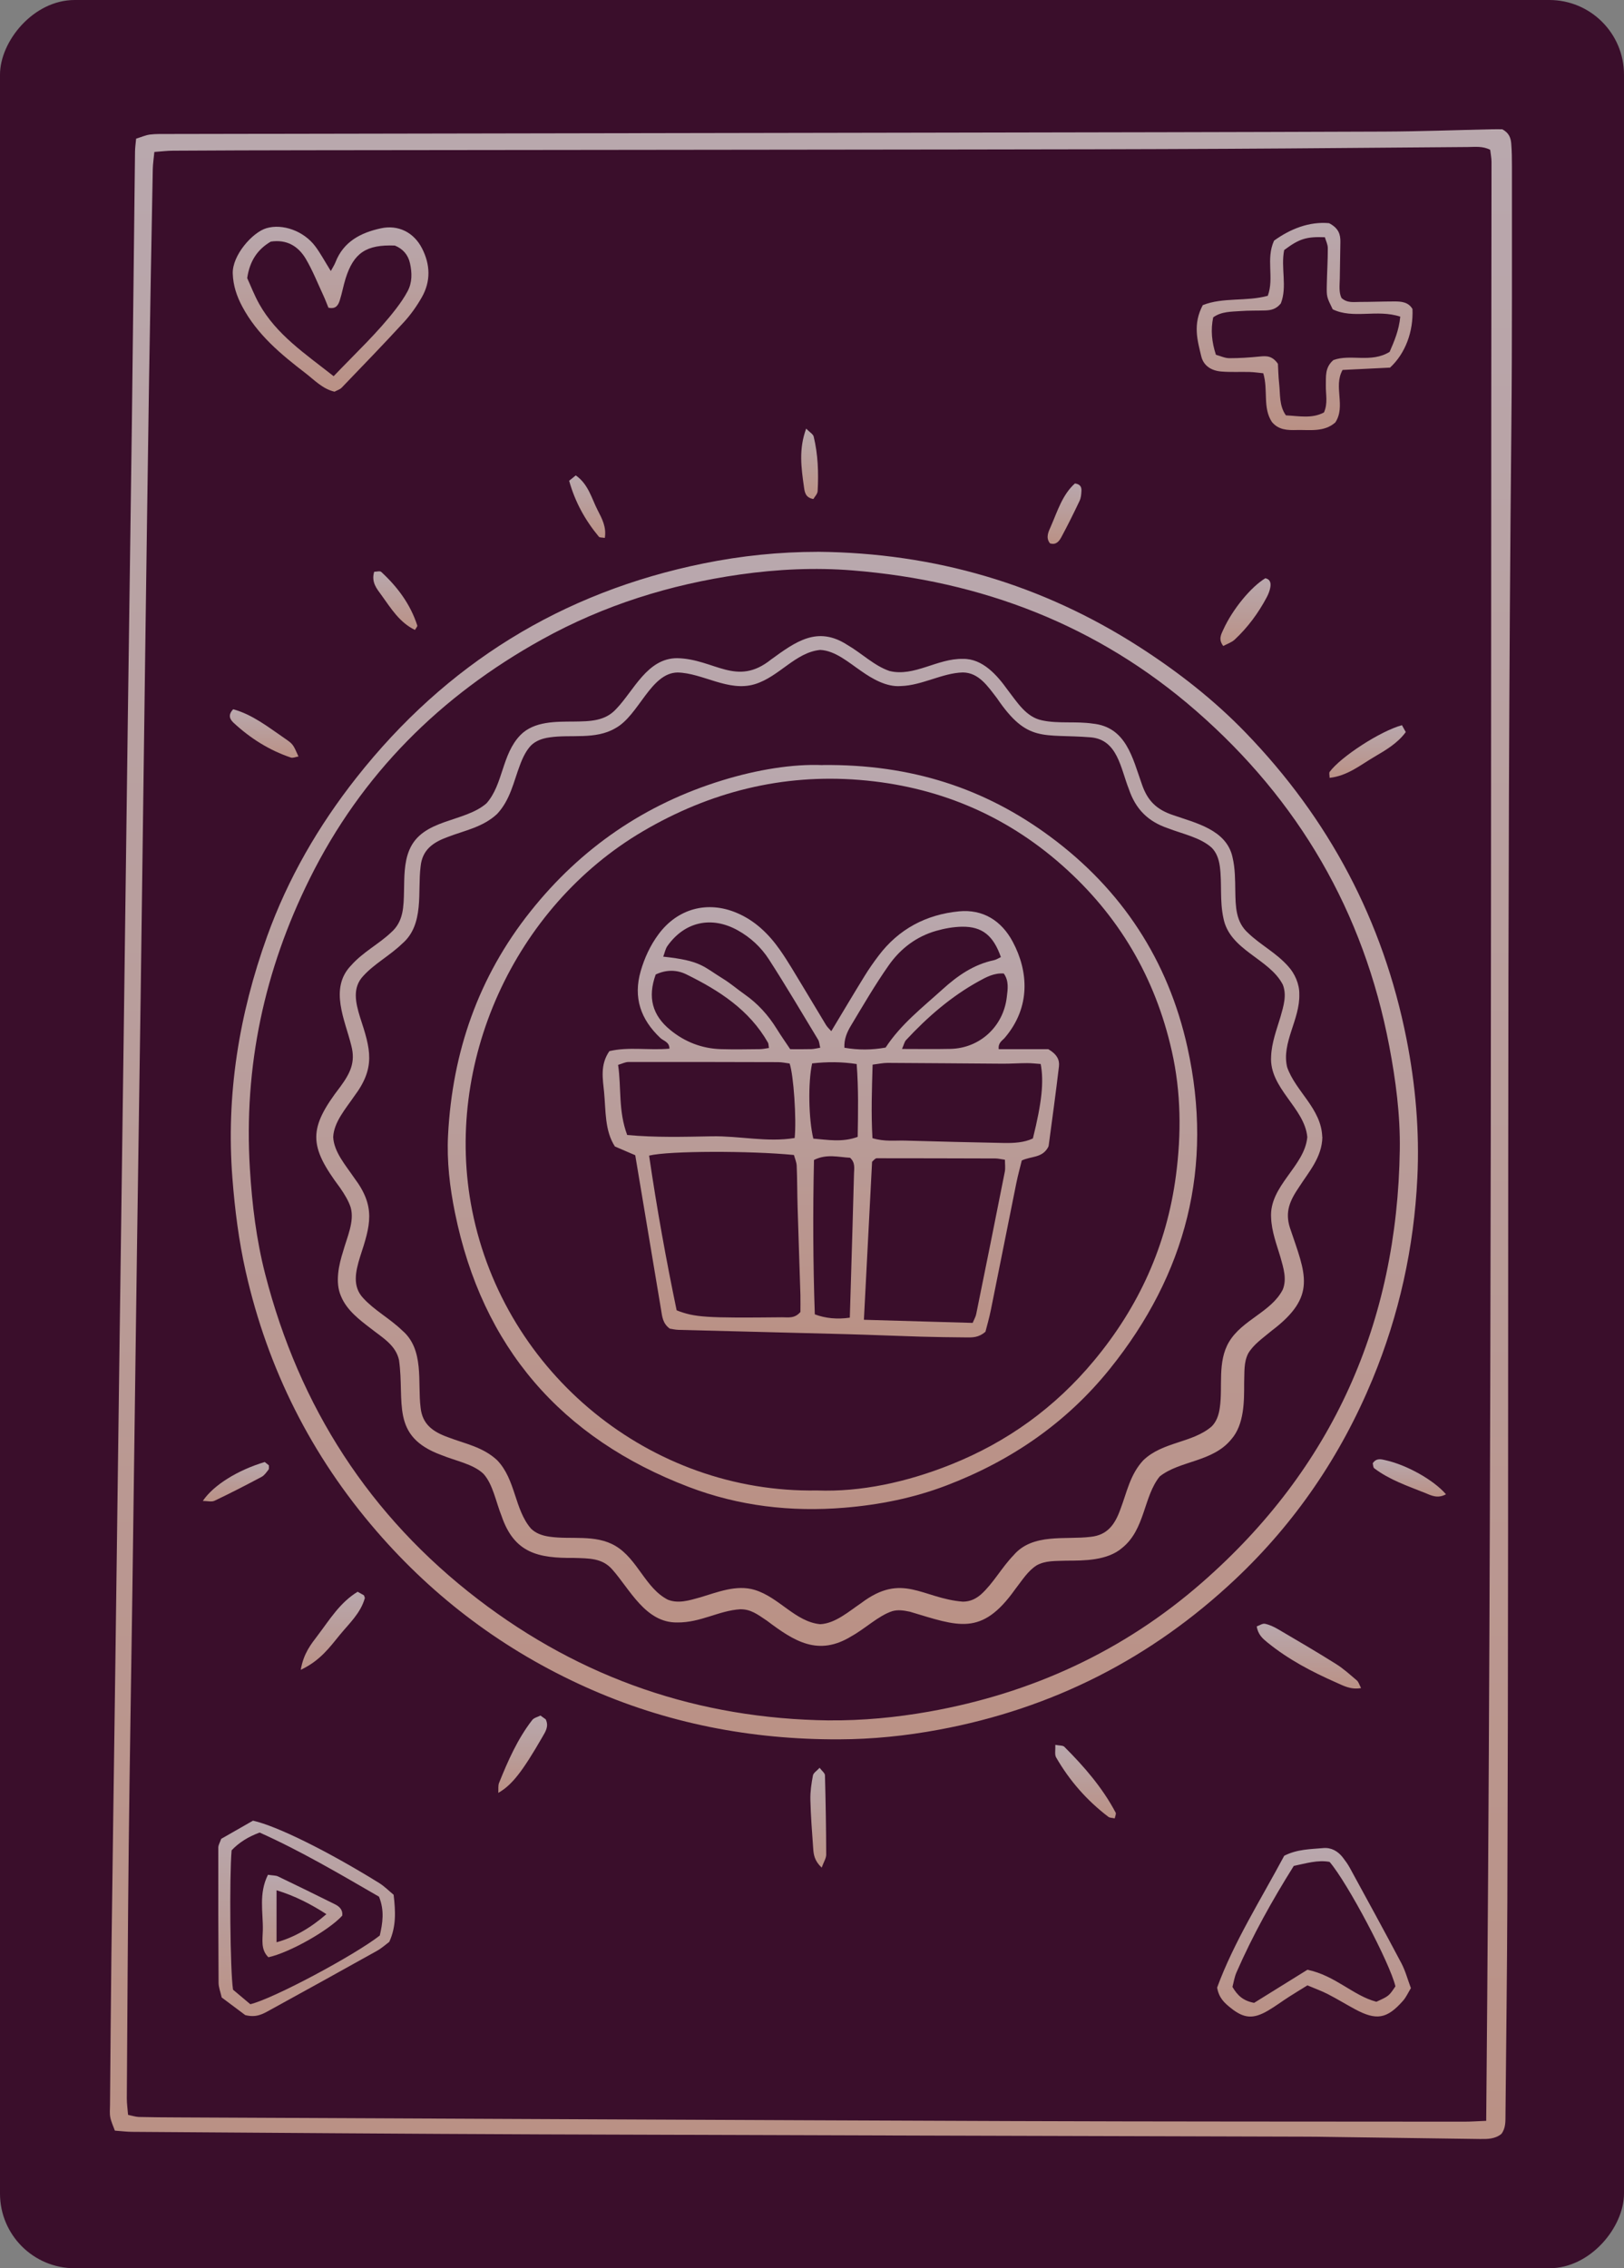 <svg width="174" height="243" viewBox="0 0 174 243" fill="none" xmlns="http://www.w3.org/2000/svg">
<rect x="0" y="0" width="174" height="243" fill="#808080" stroke="none"/>
<rect width="174" height="243" rx="8" transform="matrix(1 0 0 -1 0 243)" fill="#3A0E2B"/>
<g opacity="0.65">
<g clip-path="url(#clip0_158_553)">
<path d="M160.863 228.609C160.185 229.162 159.369 229.166 158.562 229.154C153.209 229.085 147.852 229.005 142.499 228.932C141.692 228.92 140.885 228.904 140.077 228.904C112.708 228.823 85.334 228.759 57.964 228.658C43.363 228.601 28.766 228.484 14.165 228.387C13.587 228.387 13.01 228.306 12.308 228.258C12.13 227.761 11.912 227.313 11.819 226.841C11.735 226.417 11.783 225.965 11.787 225.525C11.835 220.168 11.868 214.811 11.936 209.454C12.069 199.039 12.219 188.62 12.36 178.205C12.514 166.616 12.663 155.022 12.816 143.432C12.958 132.94 13.103 122.453 13.24 111.961C13.394 100.299 13.543 88.632 13.696 76.97C13.838 66.333 13.995 55.696 14.132 45.059C14.253 35.451 14.354 25.84 14.467 16.228C14.471 15.8 14.54 15.368 14.585 14.855C15.117 14.694 15.582 14.48 16.066 14.415C16.716 14.335 17.382 14.359 18.044 14.355C45.636 14.306 73.227 14.262 100.815 14.209C116.664 14.181 132.516 14.157 148.365 14.096C152.18 14.08 155.99 13.935 159.805 13.85C160.241 13.842 160.677 13.85 160.952 13.85C161.711 14.242 161.872 14.815 161.92 15.404C161.985 16.208 161.993 17.015 161.993 17.822C161.981 27.067 162.025 36.315 161.933 45.559C161.408 98.317 161.702 151.078 161.501 203.835C161.472 211.392 161.371 218.945 161.303 226.502C161.295 227.233 161.347 227.979 160.859 228.613L160.863 228.609ZM159.236 227.212C159.874 157.077 159.708 87.215 159.805 17.358C159.805 16.93 159.716 16.502 159.664 16.05C158.857 15.63 158.037 15.747 157.25 15.751C148.668 15.808 140.081 15.901 131.499 15.941C122.178 15.99 112.857 16.002 103.536 16.014C79.977 16.046 56.418 16.066 32.859 16.095C28.088 16.099 23.32 16.115 18.549 16.143C17.907 16.143 17.269 16.228 16.538 16.28C16.474 16.975 16.381 17.544 16.369 18.117C16.227 25.674 16.086 33.227 15.969 40.784C15.816 50.836 15.682 60.887 15.545 70.939C15.384 82.9 15.23 94.857 15.069 106.818C14.944 115.99 14.794 125.161 14.669 134.329C14.5 146.436 14.346 158.542 14.181 170.648C14.056 179.671 13.894 188.697 13.793 197.719C13.692 206.746 13.648 215.772 13.587 224.798C13.587 225.368 13.672 225.937 13.721 226.567C14.177 226.659 14.524 226.78 14.875 226.793C16.268 226.829 17.665 226.833 19.057 226.841C48.853 226.974 78.645 227.124 108.441 227.233C124.588 227.293 140.731 227.281 156.878 227.297C157.597 227.297 158.316 227.245 159.236 227.208V227.212Z" fill="url(#paint0_linear_158_553)"/>
<path d="M87.637 59.115C100.127 59.232 111.652 62.583 122.164 69.364C126.25 72.001 130.068 74.98 133.443 78.472C142.393 87.724 148.198 98.652 150.697 111.307C151.665 116.224 152.101 121.189 151.859 126.183C151.5 133.639 149.913 140.853 147.055 147.764C143.669 155.946 138.788 163.128 132.341 169.199C123.355 177.66 112.779 183.041 100.612 185.302C97.059 185.964 93.479 186.327 89.902 186.339C80.484 186.372 71.397 184.632 62.754 180.74C54.047 176.821 46.575 171.242 40.346 164.036C33.354 155.95 28.684 146.657 26.326 136.222C25.583 132.928 25.163 129.598 24.901 126.223C24.207 117.29 25.612 108.671 28.623 100.303C30.851 94.114 34.121 88.467 38.194 83.304C47.798 71.129 60.183 63.446 75.394 60.358C79.43 59.539 83.508 59.119 87.629 59.119L87.637 59.115ZM88.812 184.305C92.425 184.337 95.99 183.998 99.542 183.368C110.558 181.411 120.4 176.881 128.809 169.522C142.793 157.286 149.704 141.7 149.978 123.179C150.035 119.449 149.546 115.727 148.844 112.042C146.103 97.675 139.143 85.738 128.151 76.154C117.607 66.963 105.19 62.223 91.339 61.109C87.314 60.786 83.274 60.98 79.269 61.549C71.797 62.615 64.692 64.835 58.072 68.505C47.188 74.536 38.731 82.952 33.177 94.147C28.324 103.928 26.1 114.262 26.774 125.218C27.008 129.041 27.465 132.819 28.417 136.513C32.066 150.702 39.579 162.425 51.241 171.355C62.31 179.828 74.865 184.135 88.812 184.309V184.305Z" fill="url(#paint1_linear_158_553)"/>
<path d="M128.879 32.686C131.035 31.826 133.537 32.322 135.834 31.689C136.545 29.759 135.604 27.769 136.504 25.783C138.256 24.511 140.295 23.716 142.402 23.91C143.432 24.443 143.621 25.121 143.613 25.896C143.597 27.216 143.577 28.532 143.549 29.852C143.533 30.579 143.436 31.309 143.73 31.923C144.36 32.492 145.046 32.343 145.688 32.347C146.932 32.347 148.179 32.294 149.422 32.294C150.165 32.294 150.9 32.363 151.336 33.102C151.441 35.512 150.585 37.857 148.934 39.383C147.372 39.46 145.632 39.548 143.847 39.633C142.838 41.434 144.223 43.501 143.068 45.261C141.873 46.31 140.364 46.036 138.923 46.068C137.966 46.092 136.997 46.08 136.274 45.204C135.265 43.674 135.895 41.793 135.35 39.988C134.87 39.94 134.385 39.867 133.901 39.851C132.875 39.823 131.846 39.888 130.829 39.799C129.811 39.714 128.952 39.205 128.705 38.164C128.298 36.468 127.777 34.741 128.879 32.67V32.686ZM150.024 33.921C147.517 33.102 144.99 34.204 142.79 33.138C142.144 31.81 142.132 31.81 142.156 30.542C142.18 29.222 142.269 27.906 142.265 26.586C142.265 26.183 142.055 25.783 141.95 25.416C139.96 25.339 139.205 25.581 137.59 26.788C137.207 28.697 137.942 30.72 137.231 32.508C136.739 33.122 136.169 33.239 135.572 33.259C134.692 33.287 133.808 33.259 132.932 33.324C131.927 33.4 130.881 33.356 129.985 33.998C129.702 35.354 129.828 36.634 130.276 38.006C130.752 38.136 131.228 38.37 131.709 38.374C132.803 38.378 133.901 38.301 134.991 38.192C135.681 38.123 136.311 38.099 136.92 38.975C136.953 39.528 136.965 40.324 137.053 41.115C137.183 42.253 137.037 43.46 137.776 44.498C139.185 44.566 140.566 44.873 141.853 44.187C142.293 43.202 142.035 42.245 142.055 41.304C142.079 40.368 141.926 39.371 142.866 38.575C144.703 37.893 146.899 38.923 148.889 37.696C149.366 36.589 149.895 35.399 150.028 33.917L150.024 33.921Z" fill="url(#paint2_linear_158_553)"/>
<path d="M35.443 29.041C35.669 28.621 35.831 28.378 35.936 28.112C36.8 25.876 38.656 24.927 40.812 24.459C42.677 24.055 44.34 24.899 45.212 26.598C46.108 28.342 46.169 30.139 45.188 31.858C44.647 32.807 44.001 33.719 43.262 34.523C41.083 36.896 38.842 39.209 36.61 41.531C36.42 41.728 36.109 41.817 35.839 41.962C34.547 41.66 33.683 40.707 32.714 39.964C30.094 37.954 27.559 35.847 25.961 32.851C25.367 31.737 24.984 30.611 24.939 29.315C24.867 27.357 27.05 24.895 28.532 24.451C30.264 23.93 32.549 24.737 33.784 26.396C34.349 27.155 34.797 27.999 35.447 29.041H35.443ZM35.746 40.303C38.132 37.804 40.497 35.612 42.459 33.045C42.903 32.464 43.323 31.854 43.666 31.212C44.175 30.264 44.155 29.234 43.928 28.209C43.727 27.285 43.157 26.655 42.31 26.308C39.25 26.183 37.889 27.091 37.026 29.844C36.787 30.611 36.65 31.41 36.404 32.177C36.246 32.658 36.008 33.15 35.189 32.964C35.027 32.573 34.854 32.105 34.648 31.656C34.03 30.332 33.493 28.96 32.751 27.708C31.947 26.368 30.716 25.625 29.012 25.884C27.628 26.699 26.768 27.898 26.485 29.791C26.853 30.595 27.244 31.62 27.773 32.565C29.622 35.863 32.702 37.897 35.746 40.303Z" fill="url(#paint3_linear_158_553)"/>
<path d="M140.074 212.7C139.307 213.176 138.686 213.548 138.08 213.939C137.342 214.416 136.635 214.944 135.88 215.388C134.278 216.329 133.285 216.256 131.864 215.114C131.238 214.609 130.608 214.089 130.406 212.934C132.195 208.058 135.101 203.484 137.596 198.809C139.005 198.095 140.414 198.111 141.782 197.986C142.622 197.909 143.348 198.313 143.873 198.995C144.14 199.342 144.402 199.701 144.612 200.085C146.469 203.488 148.334 206.891 150.146 210.318C150.582 211.146 150.825 212.078 151.168 212.991C150.865 213.487 150.659 213.963 150.332 214.335C148.6 216.305 147.466 216.491 145.137 215.227C144.172 214.702 143.231 214.129 142.258 213.628C141.617 213.297 140.926 213.055 140.078 212.692L140.074 212.7ZM140.078 211.021C143.09 211.65 144.971 213.794 147.47 214.452C148.818 213.838 148.814 213.83 149.509 212.801C148.935 210.334 144.39 201.72 142.456 199.467C141.172 199.229 139.925 199.633 138.621 199.895C136.304 203.589 134.209 207.347 132.481 211.303C132.255 211.82 132.174 212.401 132.049 212.861C132.594 213.798 133.22 214.355 134.37 214.569C136.215 213.423 138.189 212.195 140.083 211.021H140.078Z" fill="url(#paint4_linear_158_553)"/>
<path d="M41.709 208.033C41.322 208.32 40.89 208.72 40.385 208.998C36.554 211.138 32.715 213.261 28.868 215.372C28.17 215.756 27.459 216.184 26.273 215.877C25.59 215.364 24.662 214.67 23.754 213.992C23.624 213.406 23.423 212.914 23.419 212.417C23.386 207.589 23.382 202.761 23.39 197.929C23.39 197.655 23.568 197.38 23.701 196.997C24.84 196.343 26.03 195.665 27.104 195.051C29.668 195.62 35.036 198.276 40.591 201.708C41.193 202.079 41.705 202.604 42.174 202.991C42.384 204.788 42.46 206.382 41.709 208.033ZM26.818 214.714C29.308 214.117 38.008 209.454 40.692 207.355C40.991 206.047 41.217 204.691 40.607 203.193C36.433 200.779 32.211 198.288 27.819 196.323C26.591 196.772 25.59 197.407 24.815 198.228C24.569 201.005 24.654 211.19 24.969 213.16C25.497 213.604 26.155 214.157 26.818 214.714Z" fill="url(#paint5_linear_158_553)"/>
<path d="M145.822 180.845C144.72 181.047 143.929 180.587 143.166 180.252C140.554 179.101 138.027 177.777 135.799 175.961C135.298 175.553 134.782 175.117 134.652 174.237C134.943 174.136 135.27 173.902 135.536 173.959C136.025 174.059 136.505 174.29 136.941 174.544C139.02 175.763 141.103 176.982 143.146 178.266C143.945 178.766 144.656 179.416 145.378 180.03C145.564 180.187 145.633 180.478 145.826 180.841L145.822 180.845Z" fill="url(#paint6_linear_158_553)"/>
<path d="M32.223 178.888C32.534 177.103 33.325 176.147 34.051 175.19C35.315 173.527 36.409 171.69 38.318 170.527C38.593 170.681 38.831 170.814 38.992 170.907C39.049 171.084 39.106 171.165 39.085 171.222C38.633 172.828 37.41 173.926 36.409 175.149C35.327 176.469 34.31 177.907 32.219 178.892L32.223 178.888Z" fill="url(#paint7_linear_158_553)"/>
<path d="M119.436 194.805C119.162 194.744 118.912 194.756 118.758 194.643C116.461 192.899 114.592 190.768 113.155 188.273C112.978 187.962 113.095 187.482 113.07 186.929C113.514 187.018 113.874 186.977 114.035 187.135C116.159 189.254 118.12 191.515 119.533 194.187C119.606 194.324 119.481 194.571 119.436 194.805Z" fill="url(#paint8_linear_158_553)"/>
<path d="M131.063 69.203C130.514 68.496 130.837 67.96 131.075 67.439C132.064 65.267 134.034 62.873 135.576 61.945C136.142 62.082 136.182 62.518 136.097 62.966C136.029 63.317 135.891 63.669 135.722 63.987C134.822 65.679 133.695 67.209 132.294 68.517C131.955 68.832 131.467 68.985 131.063 69.207V69.203Z" fill="url(#paint9_linear_158_553)"/>
<path d="M88.037 200.081C87.254 199.338 87.173 198.68 87.129 198.034C87.004 196.29 86.867 194.546 86.826 192.802C86.806 191.939 86.939 191.059 87.101 190.207C87.153 189.928 87.516 189.714 87.815 189.387C88.074 189.734 88.38 189.952 88.388 190.183C88.465 193.016 88.514 195.854 88.522 198.688C88.522 199.076 88.263 199.463 88.037 200.081Z" fill="url(#paint10_linear_158_553)"/>
<path d="M53.387 192.076C53.415 191.648 53.354 191.289 53.471 191.002C54.424 188.64 55.446 186.307 57.02 184.273C57.214 184.022 57.617 183.942 57.908 183.788C58.162 183.97 58.332 184.095 58.469 184.192C58.828 184.943 58.449 185.504 58.122 186.069C55.982 189.783 54.844 191.252 53.387 192.072V192.076Z" fill="url(#paint11_linear_158_553)"/>
<path d="M150.209 77.692C150.362 77.971 150.463 78.153 150.617 78.427C149.741 79.63 148.469 80.365 147.234 81.091C145.752 81.959 144.384 83.114 142.458 83.332C142.458 83.053 142.378 82.803 142.47 82.682C143.665 81.067 147.912 78.31 150.209 77.692Z" fill="url(#paint12_linear_158_553)"/>
<path d="M24.984 75.985C27.051 76.546 28.755 77.906 30.531 79.121C31.431 79.739 31.407 79.775 31.98 81.043C31.685 81.087 31.383 81.233 31.161 81.156C28.847 80.377 26.825 79.097 25.041 77.446C24.677 77.107 24.358 76.639 24.984 75.985Z" fill="url(#paint13_linear_158_553)"/>
<path d="M154.926 160.084C154.013 160.589 153.319 160.197 152.689 159.943C150.812 159.188 148.875 158.542 147.24 157.299C147.11 157.202 147.123 156.919 147.078 156.762C147.482 156.16 148.007 156.334 148.487 156.443C150.748 156.955 153.602 158.55 154.926 160.084Z" fill="url(#paint14_linear_158_553)"/>
<path d="M87.149 53.463C86.265 53.31 86.212 52.688 86.132 52.123C85.857 50.137 85.558 48.143 86.374 45.919C86.769 46.322 87.121 46.512 87.181 46.774C87.645 48.692 87.714 50.654 87.605 52.616C87.589 52.918 87.294 53.205 87.149 53.459V53.463Z" fill="url(#paint15_linear_158_553)"/>
<path d="M44.464 67.487C42.804 66.692 41.892 65.174 40.883 63.778C40.386 63.087 39.753 62.393 40.092 61.254C40.338 61.254 40.705 61.141 40.847 61.271C42.587 62.873 43.975 64.734 44.71 67.015C44.738 67.108 44.589 67.257 44.464 67.483V67.487Z" fill="url(#paint16_linear_158_553)"/>
<path d="M21.727 160.803C22.869 159.099 25.477 157.492 28.367 156.628C28.508 156.741 28.666 156.871 28.807 156.984C28.799 157.165 28.843 157.347 28.775 157.436C28.553 157.718 28.335 158.053 28.036 158.215C26.369 159.103 24.69 159.967 22.986 160.778C22.667 160.928 22.215 160.798 21.727 160.798V160.803Z" fill="url(#paint17_linear_158_553)"/>
<path d="M112.496 58.211C112.004 57.573 112.347 56.947 112.601 56.37C113.312 54.739 113.833 52.987 115.173 51.792C115.79 51.877 115.887 52.228 115.867 52.599C115.851 52.955 115.819 53.342 115.669 53.657C115.048 54.969 114.402 56.269 113.716 57.545C113.481 57.981 113.146 58.421 112.5 58.207L112.496 58.211Z" fill="url(#paint18_linear_158_553)"/>
<path d="M61.687 50.928C63.047 51.881 63.378 53.379 64.032 54.654C64.489 55.542 64.993 56.459 64.803 57.629C64.525 57.577 64.258 57.609 64.165 57.5C62.7 55.74 61.614 53.782 60.98 51.505C61.255 51.283 61.461 51.118 61.687 50.932V50.928Z" fill="url(#paint19_linear_158_553)"/>
<path d="M88.12 81.959C97.643 81.854 105.535 84.458 112.534 89.637C120.208 95.317 125.162 102.886 127.224 112.199C130.058 124.992 127.087 136.489 118.913 146.649C114.25 152.446 108.304 156.511 101.377 159.151C97.865 160.488 94.223 161.214 90.457 161.525C84.725 161.997 79.142 161.339 73.809 159.305C60.141 154.093 51.671 144.332 48.745 129.917C48.187 127.18 47.864 124.402 48.006 121.609C48.466 112.716 51.251 104.662 56.83 97.65C62.24 90.848 69.094 86.145 77.406 83.594C81.148 82.444 84.975 81.83 88.124 81.967L88.12 81.959ZM87.534 159.676C92.229 159.854 97.146 158.792 101.893 156.895C107.928 154.481 113.051 150.779 117.213 145.769C122.021 139.993 125.008 133.421 125.993 125.941C126.583 121.468 126.546 117.023 125.553 112.615C123.777 104.711 119.865 98.062 113.79 92.693C107.581 87.203 100.275 84.212 92.084 83.554C83.816 82.888 76.078 84.834 68.916 89.036C55.099 97.142 47.457 113.907 50.589 129.679C54.065 147.166 69.704 159.979 87.53 159.676H87.534Z" fill="url(#paint20_linear_158_553)"/>
<path d="M28.71 200.848C29.227 200.929 29.541 200.908 29.788 201.025C31.834 202.006 33.873 203.004 35.904 204.017C36.376 204.255 36.747 204.61 36.67 205.224C35.237 206.806 31.019 209.192 28.758 209.684C27.915 208.873 28.141 207.779 28.161 206.798C28.201 204.869 27.697 202.87 28.71 200.848ZM34.971 205.066C33.316 204.001 31.628 203.117 29.63 202.507V208.078C31.451 207.581 33.247 206.572 34.971 205.066Z" fill="url(#paint21_linear_158_553)"/>
<path d="M105.58 142.673C104.829 143.327 104.155 143.283 103.501 143.279C101.886 143.263 100.276 143.246 98.661 143.198C96.025 143.121 93.389 143.004 90.749 142.932C84.738 142.77 78.731 142.629 72.72 142.471C72.361 142.463 72.006 142.374 71.76 142.338C70.984 141.769 70.948 141.018 70.827 140.299C69.911 134.813 68.99 129.323 68.062 123.761C67.368 123.462 66.71 123.179 65.882 122.824C64.78 121.117 64.917 119.005 64.723 117.003C64.586 115.586 64.279 114.076 65.289 112.611C67.359 112.118 69.564 112.546 71.723 112.344C71.731 111.622 71.098 111.525 70.75 111.198C68.643 109.212 67.828 106.867 68.647 104.033C69.059 102.612 69.668 101.288 70.553 100.093C72.587 97.34 75.792 96.464 78.941 97.8C80.899 98.627 82.364 100.056 83.559 101.756C84.443 103.011 85.206 104.356 86.01 105.668C86.849 107.044 87.665 108.437 88.504 109.813C88.646 110.048 88.86 110.233 89.066 110.471C90.293 108.433 91.447 106.483 92.638 104.553C93.098 103.807 93.603 103.084 94.136 102.382C96.295 99.519 99.242 97.977 102.742 97.634C105.314 97.384 107.304 98.631 108.511 100.9C110.182 104.033 110.465 107.88 107.659 111.174C107.393 111.489 106.924 111.699 107.005 112.401H112.318C113.254 112.946 113.541 113.56 113.46 114.242C113.125 117.076 112.737 119.901 112.358 122.731C112.338 122.868 112.241 122.998 112.233 123.01C111.587 124.063 110.473 123.853 109.476 124.326C109.29 125.089 109.056 125.928 108.886 126.776C107.97 131.301 107.078 135.827 106.161 140.352C105.988 141.204 105.746 142.039 105.584 142.673H105.58ZM69.547 123.801C70.375 129.469 71.376 134.987 72.498 140.38C74.472 141.135 75.587 141.208 83.789 141.123C84.423 141.115 85.126 141.293 85.759 140.554C85.759 140.041 85.775 139.387 85.759 138.737C85.662 135.589 85.549 132.444 85.457 129.295C85.412 127.83 85.424 126.364 85.36 124.899C85.344 124.491 85.158 124.096 85.065 123.736C80.431 123.276 71.675 123.28 69.552 123.801H69.547ZM92.561 141.389C96.671 141.507 100.445 141.616 104.212 141.724C104.377 141.329 104.535 141.071 104.591 140.792C105.625 135.706 106.654 130.615 107.659 125.525C107.736 125.129 107.671 124.705 107.671 124.245C107.231 124.184 106.949 124.108 106.666 124.108C102.423 124.092 98.181 124.088 93.938 124.084C93.873 124.084 93.801 124.128 93.744 124.168C93.684 124.209 93.639 124.269 93.437 124.463C93.155 129.913 92.864 135.516 92.561 141.389ZM93.474 121.932C94.79 122.328 95.896 122.162 96.982 122.194C100.498 122.295 104.014 122.38 107.53 122.449C108.624 122.469 109.714 122.416 110.667 121.964C111.623 118.121 111.861 115.873 111.502 113.987C111.046 113.955 110.545 113.895 110.049 113.895C109.169 113.895 108.289 113.963 107.413 113.955C103.307 113.931 99.202 113.887 95.1 113.87C94.612 113.87 94.124 113.979 93.494 114.056C93.417 116.716 93.324 119.256 93.478 121.932H93.474ZM67.198 121.593C70.27 121.875 73.265 121.791 76.253 121.734C79.224 121.678 82.187 122.4 85.142 121.916C85.352 119.918 85.029 115.15 84.601 113.935C84.217 113.887 83.789 113.79 83.361 113.79C78.017 113.774 72.672 113.765 67.327 113.774C66.996 113.774 66.669 113.951 66.225 114.08C66.588 116.551 66.229 118.997 67.198 121.593ZM107.239 102.535C106.428 100.226 105.237 99.253 103.089 99.281C102.153 99.293 101.196 99.467 100.296 99.725C98.177 100.331 96.473 101.635 95.23 103.403C93.76 105.494 92.472 107.714 91.156 109.906C90.753 110.58 90.426 111.327 90.47 112.244C91.956 112.502 93.389 112.498 94.887 112.227C96.513 109.737 98.839 107.932 101.006 105.97C102.593 104.533 104.329 103.322 106.484 102.87C106.751 102.814 106.993 102.644 107.239 102.531V102.535ZM87.883 112.248C87.798 111.909 87.79 111.606 87.653 111.38C85.913 108.501 84.205 105.603 82.385 102.781C81.553 101.489 80.415 100.428 79.042 99.665C76.236 98.107 73.366 98.732 71.513 101.34C71.291 101.655 71.219 102.075 71.061 102.487C75.114 102.918 75.32 103.532 77.472 104.856C78.279 105.353 79.002 105.982 79.781 106.527C81.182 107.508 82.3 108.74 83.2 110.189C83.656 110.928 84.157 111.638 84.665 112.401C85.481 112.401 86.207 112.413 86.934 112.393C87.217 112.385 87.499 112.308 87.883 112.244V112.248ZM91.052 141.163C91.096 139.734 91.136 138.426 91.173 137.118C91.286 133.324 91.403 129.529 91.5 125.735C91.516 125.169 91.653 124.552 91.076 124.031C89.869 123.975 88.581 123.583 87.213 124.269C87.087 129.816 87.112 135.342 87.301 140.808C88.445 141.239 89.695 141.357 91.052 141.163ZM70.25 104.408C69.378 106.838 69.878 108.764 71.824 110.35C73.391 111.63 75.215 112.336 77.246 112.397C78.63 112.437 80.019 112.413 81.404 112.397C81.731 112.397 82.053 112.316 82.385 112.272C82.336 111.981 82.348 111.82 82.284 111.703C80.277 108.178 77.036 106.104 73.536 104.384C72.559 103.903 71.424 103.843 70.254 104.4L70.25 104.408ZM107.554 104.295C106.521 104.214 105.661 104.683 104.858 105.127C101.899 106.762 99.371 108.958 97.079 111.424C96.901 111.614 96.849 111.917 96.643 112.377C98.499 112.377 100.167 112.405 101.826 112.369C104.962 112.304 107.498 109.987 107.869 106.834C107.97 105.991 108.123 105.102 107.55 104.295H107.554ZM87.015 113.923C86.563 115.957 86.635 119.865 87.14 121.98C88.674 122.106 90.236 122.404 91.895 121.795C91.936 119.187 91.992 116.648 91.786 113.992C90.163 113.745 88.65 113.745 87.011 113.923H87.015Z" fill="url(#paint22_linear_158_553)"/>
<path d="M141.682 121.807C141.645 123.975 140.24 125.525 139.195 127.156C138.206 128.613 137.653 129.804 138.21 131.544C139.881 136.521 141.161 138.842 136.252 142.56C135.275 143.376 134.322 144.017 133.741 144.986C133.249 145.943 133.346 146.956 133.301 148.183C133.305 150.073 133.325 152.6 131.929 154.19C129.93 156.649 126.422 156.455 124.255 158.175C122.511 160.322 122.704 163.834 120.242 165.82C118.651 167.201 116.145 167.193 114.259 167.197C113.036 167.241 112.015 167.177 111.078 167.693C110.126 168.295 109.54 169.268 108.761 170.269C105.156 175.347 102.666 174.213 97.495 172.667C96.824 172.525 96.207 172.429 95.593 172.61C94.128 173.091 92.755 174.435 91.249 175.279C87.669 177.491 85.089 175.828 82.171 173.628C81.125 172.925 80.435 172.392 79.313 172.404C77.012 172.542 75.07 173.845 72.559 173.817C69.148 173.866 67.477 170.237 65.587 168.125C64.51 166.906 63.109 166.955 61.498 166.902C57.679 166.938 55.1 166.402 53.739 162.409C53.126 160.887 52.815 159.006 51.794 157.888C50.7 156.842 48.806 156.503 47.292 155.882C41.786 153.867 43.389 150.202 42.751 145.701C42.388 144.082 40.983 143.315 39.699 142.298C38.553 141.422 37.144 140.364 36.538 138.866C35.872 137.377 36.316 135.463 36.752 134.095C37.18 132.545 37.996 130.861 37.576 129.364C37.366 128.69 36.934 127.967 36.429 127.24C33.067 122.743 32.994 120.923 36.482 116.397C37.519 114.972 38.105 113.81 37.645 112.038C36.986 109.317 35.23 105.894 37.62 103.427C38.9 101.978 40.599 101.138 41.911 99.887C43.248 98.708 43.248 97.13 43.288 95.43C43.32 94.046 43.28 92.423 43.857 91.062C45.27 87.688 49.755 88.132 52.125 86.061C53.929 84.026 53.751 80.813 55.758 78.75C57.231 77.244 59.593 77.317 61.494 77.301C63.21 77.277 64.837 77.272 66.04 75.932C67.921 73.975 69.35 70.507 72.559 70.511C76.568 70.6 78.893 73.635 82.623 70.648C85.239 68.755 87.572 67.011 90.785 69.09C92.327 69.982 93.68 71.338 95.311 71.887C97.955 72.537 100.437 70.519 103.17 70.588C105.294 70.539 106.864 72.376 107.966 73.918C108.999 75.25 109.936 76.82 111.644 77.172C113.375 77.551 115.236 77.252 117.065 77.519C120.67 77.878 121.34 81.208 122.341 84.006C122.939 85.774 123.903 86.723 125.667 87.316C128.065 88.16 131.424 88.874 132.058 91.85C132.34 93.028 132.336 94.3 132.352 95.434C132.385 97.146 132.397 98.777 133.745 99.972C135.053 101.231 136.745 102.079 138.016 103.52C138.727 104.291 139.231 105.429 139.211 106.499C139.296 109.228 137.281 111.703 137.907 114.323C138.811 116.934 141.577 118.759 141.669 121.807H141.682ZM140.067 121.807C139.776 118.666 135.973 116.583 136.191 113.172C136.244 111.711 136.789 110.29 137.185 108.97C137.532 107.755 137.887 106.608 137.443 105.486C136.002 102.68 131.751 101.825 131.081 98.365C130.669 96.48 130.94 94.623 130.697 92.822C130.584 91.991 130.318 91.313 129.825 90.816C128.602 89.714 126.745 89.355 125.147 88.737C122.991 88.01 121.675 86.678 120.952 84.543C120.06 82.302 119.749 79.243 116.867 78.992C111.728 78.581 110.11 79.642 106.811 74.79C105.826 73.51 104.87 72.061 103.166 72.041C100.966 72.093 98.811 73.43 96.518 73.498C94.98 73.627 93.405 72.691 92.267 71.887C90.906 70.955 89.485 69.704 87.883 69.627C85.214 69.885 83.479 72.513 80.863 73.3C78.045 74.152 75.296 72.101 72.595 72.045C69.697 72.089 68.462 76.643 65.939 78.011C63.795 79.275 61.163 78.657 58.894 78.996C58.063 79.109 57.385 79.376 56.888 79.868C56.392 80.389 56.016 81.132 55.713 81.955C55.027 83.744 54.688 85.669 53.263 87.199C51.733 88.624 49.803 88.963 48.019 89.649C46.404 90.231 45.242 91.026 45.064 92.831C44.721 95.535 45.492 99.043 43.09 101.098C41.754 102.386 40.099 103.254 38.92 104.557C37.733 105.813 38.093 107.407 38.577 108.978C39.703 112.401 40.273 114.343 37.959 117.431C37.027 118.791 35.776 120.212 35.699 121.815C35.779 123.417 37.035 124.838 37.959 126.199C40.293 129.299 39.687 131.265 38.577 134.652C38.093 136.218 37.729 137.817 38.92 139.072C40.107 140.376 41.758 141.244 43.09 142.532C45.5 144.587 44.721 148.091 45.064 150.799C45.25 152.6 46.4 153.399 48.019 153.98C49.807 154.667 51.733 155.006 53.263 156.431C55.269 158.514 55.108 161.695 56.888 163.757C57.38 164.25 58.063 164.516 58.894 164.629C61.163 164.964 63.795 164.347 65.939 165.614C68.328 167.031 69.144 170.152 71.558 171.379C72.68 171.823 73.827 171.464 75.042 171.121C76.85 170.584 78.909 169.732 80.863 170.329C83.479 171.121 85.214 173.749 87.883 174.003C89.485 173.922 90.906 172.667 92.267 171.742C96.699 168.396 98.79 171.238 103.166 171.589C103.945 171.581 104.551 171.298 105.136 170.786C106.44 169.599 107.308 167.948 108.596 166.616C110.65 164.206 114.154 164.985 116.863 164.642C118.664 164.456 119.463 163.305 120.044 161.687C120.73 159.898 121.07 157.973 122.495 156.443C124.578 154.436 127.763 154.598 129.821 152.818C130.314 152.325 130.58 151.643 130.693 150.811C131.028 148.543 130.411 145.911 131.678 143.767C133.095 141.377 136.216 140.562 137.443 138.148C137.887 137.026 137.528 135.879 137.185 134.664C136.789 133.344 136.244 131.923 136.191 130.462C135.969 127.051 139.78 124.968 140.067 121.827V121.807Z" fill="url(#paint23_linear_158_553)"/>
</g>
</g>
<defs>
<linearGradient id="paint0_linear_158_553" x1="86.882" y1="294.067" x2="86.882" y2="13.847" gradientUnits="userSpaceOnUse">
<stop stop-color="#FFCCA3"/>
<stop offset="1" stop-color="#FEFAF3"/>
</linearGradient>
<linearGradient id="paint1_linear_158_553" x1="88.326" y1="224.695" x2="88.326" y2="59.115" gradientUnits="userSpaceOnUse">
<stop stop-color="#FFCCA3"/>
<stop offset="1" stop-color="#FEFAF3"/>
</linearGradient>
<linearGradient id="paint2_linear_158_553" x1="139.782" y1="52.77" x2="139.782" y2="23.881" gradientUnits="userSpaceOnUse">
<stop stop-color="#FFCCA3"/>
<stop offset="1" stop-color="#FEFAF3"/>
</linearGradient>
<linearGradient id="paint3_linear_158_553" x1="35.421" y1="47.289" x2="35.421" y2="24.294" gradientUnits="userSpaceOnUse">
<stop stop-color="#FFCCA3"/>
<stop offset="1" stop-color="#FEFAF3"/>
</linearGradient>
<linearGradient id="paint4_linear_158_553" x1="140.787" y1="221.483" x2="140.787" y2="197.976" gradientUnits="userSpaceOnUse">
<stop stop-color="#FFCCA3"/>
<stop offset="1" stop-color="#FEFAF3"/>
</linearGradient>
<linearGradient id="paint5_linear_158_553" x1="32.852" y1="222.292" x2="32.852" y2="195.051" gradientUnits="userSpaceOnUse">
<stop stop-color="#FFCCA3"/>
<stop offset="1" stop-color="#FEFAF3"/>
</linearGradient>
<linearGradient id="paint6_linear_158_553" x1="140.239" y1="182.988" x2="140.239" y2="173.95" gradientUnits="userSpaceOnUse">
<stop stop-color="#FFCCA3"/>
<stop offset="1" stop-color="#FEFAF3"/>
</linearGradient>
<linearGradient id="paint7_linear_158_553" x1="35.654" y1="181.413" x2="35.654" y2="170.527" gradientUnits="userSpaceOnUse">
<stop stop-color="#FFCCA3"/>
<stop offset="1" stop-color="#FEFAF3"/>
</linearGradient>
<linearGradient id="paint8_linear_158_553" x1="116.305" y1="197.179" x2="116.305" y2="186.929" gradientUnits="userSpaceOnUse">
<stop stop-color="#FFCCA3"/>
<stop offset="1" stop-color="#FEFAF3"/>
</linearGradient>
<linearGradient id="paint9_linear_158_553" x1="133.446" y1="71.396" x2="133.446" y2="61.945" gradientUnits="userSpaceOnUse">
<stop stop-color="#FFCCA3"/>
<stop offset="1" stop-color="#FEFAF3"/>
</linearGradient>
<linearGradient id="paint10_linear_158_553" x1="87.673" y1="203.305" x2="87.673" y2="189.387" gradientUnits="userSpaceOnUse">
<stop stop-color="#FFCCA3"/>
<stop offset="1" stop-color="#FEFAF3"/>
</linearGradient>
<linearGradient id="paint11_linear_158_553" x1="56.001" y1="194.574" x2="56.001" y2="183.788" gradientUnits="userSpaceOnUse">
<stop stop-color="#FFCCA3"/>
<stop offset="1" stop-color="#FEFAF3"/>
</linearGradient>
<linearGradient id="paint12_linear_158_553" x1="146.521" y1="85.032" x2="146.521" y2="77.692" gradientUnits="userSpaceOnUse">
<stop stop-color="#FFCCA3"/>
<stop offset="1" stop-color="#FEFAF3"/>
</linearGradient>
<linearGradient id="paint13_linear_158_553" x1="28.305" y1="82.743" x2="28.305" y2="75.985" gradientUnits="userSpaceOnUse">
<stop stop-color="#FFCCA3"/>
<stop offset="1" stop-color="#FEFAF3"/>
</linearGradient>
<linearGradient id="paint14_linear_158_553" x1="151.002" y1="161.533" x2="151.002" y2="156.333" gradientUnits="userSpaceOnUse">
<stop stop-color="#FFCCA3"/>
<stop offset="1" stop-color="#FEFAF3"/>
</linearGradient>
<linearGradient id="paint15_linear_158_553" x1="86.747" y1="55.738" x2="86.747" y2="45.919" gradientUnits="userSpaceOnUse">
<stop stop-color="#FFCCA3"/>
<stop offset="1" stop-color="#FEFAF3"/>
</linearGradient>
<linearGradient id="paint16_linear_158_553" x1="42.355" y1="69.38" x2="42.355" y2="61.209" gradientUnits="userSpaceOnUse">
<stop stop-color="#FFCCA3"/>
<stop offset="1" stop-color="#FEFAF3"/>
</linearGradient>
<linearGradient id="paint17_linear_158_553" x1="25.27" y1="162.123" x2="25.27" y2="156.628" gradientUnits="userSpaceOnUse">
<stop stop-color="#FFCCA3"/>
<stop offset="1" stop-color="#FEFAF3"/>
</linearGradient>
<linearGradient id="paint18_linear_158_553" x1="114.058" y1="60.213" x2="114.058" y2="51.792" gradientUnits="userSpaceOnUse">
<stop stop-color="#FFCCA3"/>
<stop offset="1" stop-color="#FEFAF3"/>
</linearGradient>
<linearGradient id="paint19_linear_158_553" x1="62.912" y1="59.65" x2="62.912" y2="50.928" gradientUnits="userSpaceOnUse">
<stop stop-color="#FFCCA3"/>
<stop offset="1" stop-color="#FEFAF3"/>
</linearGradient>
<linearGradient id="paint20_linear_158_553" x1="88.122" y1="185.705" x2="88.122" y2="81.948" gradientUnits="userSpaceOnUse">
<stop stop-color="#FFCCA3"/>
<stop offset="1" stop-color="#FEFAF3"/>
</linearGradient>
<linearGradient id="paint21_linear_158_553" x1="32.375" y1="212.348" x2="32.375" y2="200.848" gradientUnits="userSpaceOnUse">
<stop stop-color="#FFCCA3"/>
<stop offset="1" stop-color="#FEFAF3"/>
</linearGradient>
<linearGradient id="paint22_linear_158_553" x1="89.022" y1="157.177" x2="89.022" y2="97.185" gradientUnits="userSpaceOnUse">
<stop stop-color="#FFCCA3"/>
<stop offset="1" stop-color="#FEFAF3"/>
</linearGradient>
<linearGradient id="paint23_linear_158_553" x1="87.784" y1="208.934" x2="87.784" y2="68.148" gradientUnits="userSpaceOnUse">
<stop stop-color="#FFCCA3"/>
<stop offset="1" stop-color="#FEFAF3"/>
</linearGradient>
<clipPath id="clip0_158_553">
<rect width="150.226" height="215.316" fill="white" transform="translate(11.773 13.842)"/>
</clipPath>
</defs>
</svg>
